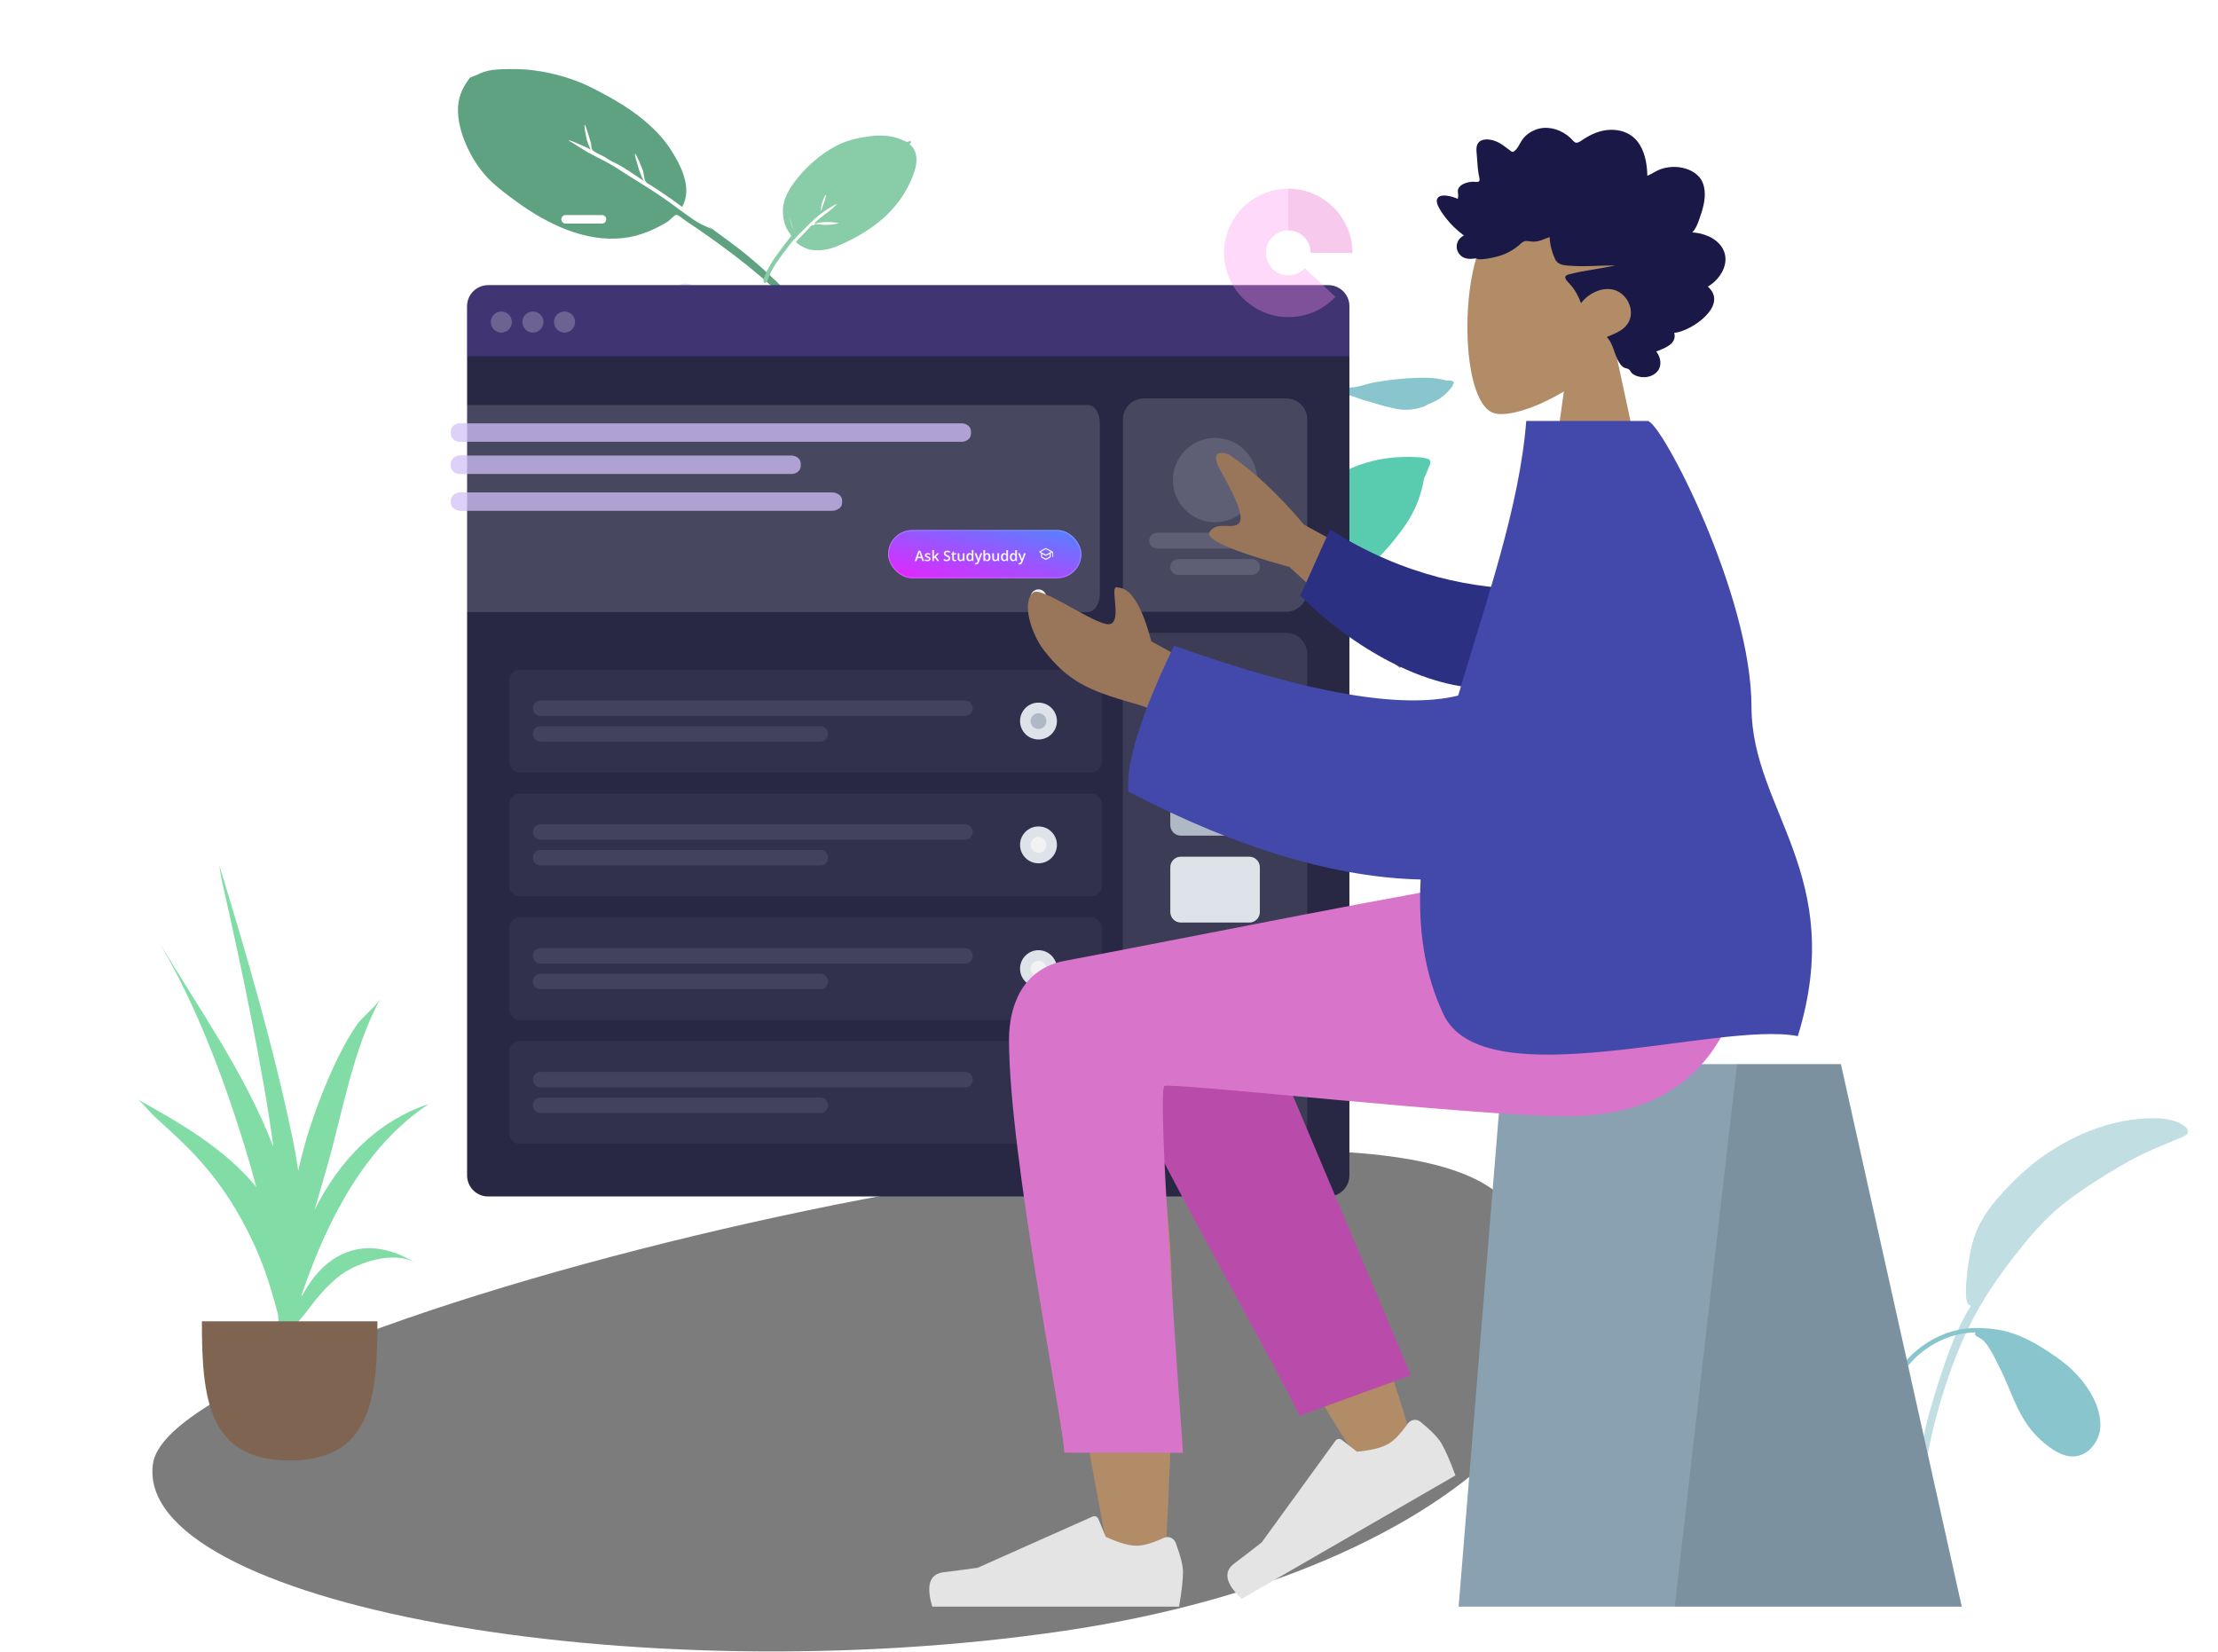 <svg width="482" height="359" viewBox="0 0 482 359" fill="none" xmlns="http://www.w3.org/2000/svg">
<path fill-rule="evenodd" clip-rule="evenodd" d="M474.537 244.57C472.703 243.326 470.263 243 468.067 243C459.491 243 451.43 246.182 444.466 250.923C440.65 253.521 437.236 256.829 434.222 260.274C432.483 262.262 430.932 264.413 429.834 266.805C429.093 268.42 428.584 270.102 428.239 271.837C427.819 273.952 427.485 276.11 427.334 278.26C427.275 279.107 426.783 283.599 428.191 283.675C428.183 283.786 428.181 283.891 428.189 283.986C425.133 288.765 423.244 294.366 421.493 299.677C419.97 304.298 418.612 308.958 417.731 313.738C416.57 320.032 415.808 326.42 415.446 332.805C415.368 334.177 415.314 335.549 415.268 336.923C415.229 338.095 415.19 339.267 415.151 340.439C415.108 341.752 414.877 343.264 415.086 344.57C415.268 345.707 416.252 345.534 416.295 344.403C416.348 343.037 416.339 341.668 416.399 340.3C416.479 338.485 416.561 336.671 416.649 334.857C417.268 322.254 419.587 309.836 423.867 297.931C425.599 293.114 427.584 288.553 430.135 284.097C432.378 280.179 435.076 276.385 437.833 272.852C440.514 269.419 443.3 266.065 446.584 263.157C449.249 260.796 452.181 258.74 455.194 256.826C459.021 254.396 462.841 252.025 466.987 250.16C469.142 249.19 471.338 248.322 473.51 247.392C473.901 247.224 474.32 247.062 474.696 246.868C475.949 246.221 475.537 245.248 474.537 244.57Z" fill="#C1DEE2"/>
<path fill-rule="evenodd" clip-rule="evenodd" d="M429.383 288.589C432.862 288.589 435.957 289.041 439.162 290.423C441.928 291.616 444.45 293.196 446.897 294.915C450.341 297.333 453.053 300.148 454.951 303.877C456.085 306.105 456.917 309.258 456.155 311.688C455.258 314.55 452.795 316.937 449.55 316.433C447.544 316.121 445.705 314.793 444.18 313.543C442.356 312.048 440.895 310.249 439.69 308.252C437.723 304.995 436.567 301.312 434.896 297.908C434.103 296.293 433.337 294.665 432.388 293.13C431.917 292.37 431.417 291.617 430.704 291.052C430.322 290.749 428.713 290.226 429.329 289.548C420.308 289.666 412.317 296.594 410.586 305.169C410.425 305.968 410.299 306.774 410.165 307.578C410.081 308.085 410.115 309.958 409.661 310.282C408.66 310.998 409.081 308.824 409.124 308.511C409.235 307.702 409.354 306.894 409.478 306.087C410.154 301.699 412.108 297.619 415.366 294.489C419.092 290.91 424.119 288.589 429.383 288.589Z" fill="#89C5CC"/>
<path fill-rule="evenodd" clip-rule="evenodd" d="M314.21 82.704C313.962 82.523 313.374 82.459 313.1 82.405C311.961 82.181 310.788 82.083 309.628 82.083C306.049 82.088 302.412 82.44 298.893 83.048C296.658 83.434 293.957 84.733 291.734 84.027C287.862 82.798 283.948 82.858 280.274 84.613C276.915 86.218 274.365 89.265 272.877 92.558C272.653 93.055 271.742 94.884 271.484 96.118C271.374 96.37 271.268 96.624 271.172 96.881C270.901 97.613 270.658 98.357 270.433 99.103C270.336 99.421 270.093 100.124 270.382 100.26C269.921 101.11 269.513 101.985 269.173 102.889C268.185 105.518 267.104 108.402 266.756 111.189C266.628 112.221 266.623 113.258 266.742 114.292C266.801 114.803 266.777 115.831 267.123 116.219C267.859 117.044 268.236 115.89 268.153 115.34C267.52 111.15 268.742 107.216 270.191 103.278C271.127 100.731 272.666 98.401 274.39 96.291C275.785 94.583 277.282 93.238 279.195 92.106C281.533 90.721 284.034 89.602 286.511 88.479C288.141 87.74 289.772 87.021 291.447 86.384C291.819 86.243 292.405 85.88 292.818 85.878C293.691 85.875 294.929 86.519 295.772 86.759C298.547 87.548 301.357 88.558 304.224 88.961C306.063 89.219 307.786 88.928 309.506 88.316C309.682 88.253 309.977 88.092 310.338 87.862C311.615 87.371 312.823 86.753 313.875 85.861C314.481 85.347 315.031 84.683 315.532 84.075C315.682 83.893 315.748 83.685 315.751 83.487C315.864 83.428 315.94 83.358 315.957 83.277C316.082 82.679 314.941 82.668 314.21 82.704Z" fill="#89C5CC"/>
<path fill-rule="evenodd" clip-rule="evenodd" d="M174.912 67.385C170.816 63.166 166.705 59 162.129 55.286C159.432 53.097 156.589 51.106 153.805 49.031C154.127 49.312 154.441 49.602 154.749 49.898C153.88 49.308 152.742 48.975 151.821 48.429C150.794 47.82 149.811 47.123 148.848 46.421C146.967 45.051 145.115 43.654 143.181 42.355C141.028 40.908 138.795 39.571 136.605 38.179C134.746 36.997 132.864 35.703 130.875 34.737C129.791 34.211 128.705 33.586 127.616 33.037C127.252 32.853 123.556 30.519 123.565 30.512C123.769 30.358 125.629 31.232 125.917 31.35C126.757 31.693 127.561 32.104 128.369 32.513C127.925 31.638 127.574 30.719 127.383 29.752C127.324 29.454 126.851 27.28 127.093 27.098C127.214 27.007 128.393 30.895 128.454 31.269C128.503 31.573 128.495 32.01 128.595 32.298C128.755 32.762 128.747 32.622 129.101 32.884C129.749 33.363 130.609 33.663 131.31 34.064C131.689 34.275 132.86 35.112 133.565 35.351C135.699 36.387 137.862 37.982 139.89 39.306C139.358 38.306 138.953 37.26 138.657 36.164C138.587 35.904 137.829 33.57 138.013 33.431C138.22 33.275 139.664 36.84 139.749 37.177C139.908 37.804 139.941 38.502 140.14 39.112C140.359 39.781 141.04 40.019 141.654 40.409C143.914 41.844 146.096 43.37 148.241 44.965C150.583 40.802 147.883 35.774 145.608 32.28C143.968 29.762 141.761 27.604 139.429 25.719C136.319 23.204 132.759 21.195 129.204 19.357C125.062 17.215 120.585 15.889 115.931 15.276C113.496 14.955 111.006 14.964 108.547 15.067C107.346 15.117 106.193 15.276 105.042 15.668C104.523 15.845 104.022 16.067 103.533 16.317C103.162 16.506 102.264 16.706 102.05 16.989C100.293 19.276 99.394 21.555 99.531 24.429C99.661 27.149 100.52 29.871 101.686 32.298C102.985 35 104.655 37.453 106.839 39.511C108.506 41.081 110.369 42.448 112.22 43.797C118.803 48.594 127.149 52.767 135.675 51.695C138.435 51.348 141.06 50.383 143.513 49.072C144.091 48.763 144.665 48.45 145.211 48.085C145.579 47.839 146.562 46.73 146.932 46.69C147.439 46.635 148.532 47.667 149.008 47.981C152.624 50.368 156.146 52.884 159.593 55.502C163.262 58.288 166.75 61.263 170.135 64.379C171.575 65.704 173.006 67.031 174.404 68.401C174.73 68.719 175.526 69.893 176.116 69.946C176.489 69.98 176.741 69.661 176.687 69.316C176.595 68.715 175.331 67.817 174.912 67.385Z" fill="#5EA281"/>
<path fill-rule="evenodd" clip-rule="evenodd" d="M309.909 99.602C308.323 99.255 306.571 99.282 304.954 99.31C296.286 99.428 287.774 103.532 282.234 110.089C277.518 115.672 276.222 122.612 275.29 129.628C275.198 130.325 275.158 131.017 275.106 131.715C275.095 131.865 275.078 131.999 275.06 132.125C274.694 132.452 274.501 132.834 274.718 133.254C273.911 135.02 273.228 136.831 272.642 138.699C270.918 144.198 269.164 149.801 270.244 155.583C270.497 152.401 271.028 149.147 271.663 146.018C271.7 145.838 271.739 145.66 271.78 145.482C271.784 145.463 271.788 145.445 271.792 145.426C272.017 144.468 272.309 143.538 272.665 142.623C272.669 142.613 272.672 142.603 272.676 142.593C272.723 142.473 272.773 142.353 272.822 142.233C272.924 141.985 273.028 141.738 273.139 141.492C273.177 141.408 273.213 141.323 273.247 141.238C273.765 139.97 273.983 138.541 274.447 137.229C274.558 136.93 274.673 136.633 274.795 136.338C274.802 136.32 274.809 136.303 274.817 136.286C275.145 135.49 275.508 134.704 275.891 133.927C276.1 133.77 276.211 133.381 276.391 133.028C276.428 132.959 276.718 132.495 276.805 132.227C277.031 131.79 277.256 131.353 277.483 130.917C277.476 130.92 277.47 130.922 277.463 130.925C277.69 130.506 277.919 130.089 278.145 129.674C278.195 129.583 278.245 129.491 278.295 129.4C278.377 129.254 278.458 129.109 278.539 128.963C279.298 127.605 280.104 126.273 280.94 124.958C281.238 124.489 281.951 123.816 282.087 123.289C282.093 123.269 282.094 123.251 282.097 123.232C283.911 120.684 285.999 118.334 288.504 116.472C288.201 116.799 287.558 117.909 287.388 118.129C286.867 118.803 286.302 119.429 285.734 120.064C284.718 121.2 283.726 122.372 282.845 123.612C281.233 125.879 279.842 128.266 278.527 130.7C278.515 130.714 278.501 130.727 278.489 130.742C277.828 131.557 277.413 132.788 276.937 133.719C278.819 132.848 280.901 132.28 282.832 131.505C284.759 130.734 286.633 129.874 288.442 128.865C290.847 127.524 293.342 126.009 295.614 124.295C298.218 122.68 300.406 120.457 302.337 118.124C304.622 115.364 306.717 112.58 308.012 109.228C308.648 107.581 309.148 105.864 309.445 104.127C309.458 104.051 309.475 103.969 309.493 103.883C309.796 103.283 310.068 102.67 310.296 102.042C310.657 101.047 311.511 99.952 309.909 99.602Z" fill="#59CCB0"/>
<path fill-rule="evenodd" clip-rule="evenodd" d="M178.392 45.947C178.393 45.214 178.474 44.479 178.72 43.78C178.783 43.603 179.292 42.335 179.438 42.375C179.779 42.468 178.386 45.719 178.392 45.947ZM171.653 47.275C171.672 47.288 171.85 48.112 171.916 48.356C172.055 48.873 172.215 49.384 172.386 49.886C172.039 49.041 171.741 48.234 171.653 47.275ZM197.658 31.317C198.051 31.135 198.06 30.414 197.58 30.682C197.192 30.9 197.191 30.867 196.812 30.743C196.504 30.642 196.198 30.454 195.895 30.33C195.252 30.066 194.6 29.851 193.918 29.714C192.456 29.422 190.966 29.382 189.492 29.55C186.919 29.844 184.25 30.406 181.947 31.576C178.286 33.436 174.934 36.436 172.551 39.69C171.074 41.704 169.993 43.836 170.136 46.391C170.207 47.667 170.522 48.949 171.18 50.074C171.352 50.368 171.613 50.63 171.766 50.931C172.003 51.394 171.958 51.254 171.594 51.723C171.196 52.235 170.8 52.748 170.406 53.262C169.373 54.609 168.346 55.976 167.467 57.426C167.177 57.903 166.92 58.398 166.692 58.906C166.52 59.291 165.739 60.72 165.943 61.217C166.281 62.044 166.792 61.056 166.907 60.701C167.008 60.391 167.122 60.083 167.246 59.781C167.561 59.021 167.951 58.297 168.391 57.601C168.867 56.849 169.395 56.128 169.92 55.409C170.411 54.739 170.913 54.077 171.42 53.419C171.702 53.054 171.985 52.69 172.269 52.326C172.366 52.201 172.476 51.916 172.598 52.079C173.176 51.294 173.955 50.611 174.637 49.913C175.472 49.057 176.319 48.206 177.224 47.421C177.878 46.855 178.552 46.31 179.263 45.812C179.678 45.521 180.108 45.258 180.556 45.017C180.802 44.884 181.686 44.267 181.954 44.34C181.839 44.309 181.04 45.18 180.926 45.278C180.469 45.668 179.992 46.028 179.507 46.385C178.608 47.046 177.749 47.751 176.937 48.513C177.073 48.653 177.867 48.394 178.092 48.363C178.594 48.294 179.102 48.257 179.611 48.26C180.507 48.265 181.597 48.29 182.421 48.516C182.178 48.449 181.506 48.691 181.224 48.73C180.771 48.792 180.312 48.836 179.855 48.852C179.433 48.867 179.011 48.851 178.589 48.827C178.167 48.803 177.445 48.609 177.024 48.722C176.999 48.729 176.965 48.941 176.864 48.973C176.762 49.005 176.52 48.919 176.495 48.928C176.137 49.07 175.752 49.66 175.486 49.93C174.797 50.628 174.117 51.335 173.434 52.039C173.222 52.258 172.986 52.382 173.053 52.624C173.126 52.882 173.716 53.191 173.939 53.339C174.767 53.889 175.663 54.241 176.656 54.343C178.515 54.534 180.269 54.186 181.959 53.477C188.432 50.76 194.24 46.704 197.398 40.4C198.706 37.79 200.479 33.646 197.658 31.317Z" fill="#89CCA8"/>
<path opacity="0.6" fill-rule="evenodd" clip-rule="evenodd" d="M33.256 318.006C28.767 348.394 137.633 368.215 231.335 354.382C325.038 340.55 368.025 286.532 323.311 257.749C278.598 228.966 37.745 287.618 33.256 318.006Z" fill="#262626"/>
<path d="M124.773 170.934C128.627 170.934 131.751 167.81 131.751 163.956C131.751 160.103 128.627 156.979 124.773 156.979C120.919 156.979 117.795 160.103 117.795 163.956C117.795 167.81 120.919 170.934 124.773 170.934Z" fill="white"/>
<path d="M130.82 46.73H122.912C122.398 46.73 121.981 47.146 121.981 47.66C121.981 48.174 122.398 48.59 122.912 48.59H130.82C131.334 48.59 131.75 48.174 131.75 47.66C131.75 47.146 131.334 46.73 130.82 46.73Z" fill="white"/>
<path d="M148.963 68.128C150.762 68.128 152.22 66.67 152.22 64.872C152.22 63.073 150.762 61.615 148.963 61.615C147.165 61.615 145.707 63.073 145.707 64.872C145.707 66.67 147.165 68.128 148.963 68.128Z" fill="#DDE3E9"/>
<path d="M148.963 66.268C149.734 66.268 150.359 65.643 150.359 64.872C150.359 64.101 149.734 63.477 148.963 63.477C148.192 63.477 147.567 64.101 147.567 64.872C147.567 65.643 148.192 66.268 148.963 66.268Z" fill="#F2F2F2"/>
<path d="M148.963 117.437C150.762 117.437 152.22 115.98 152.22 114.181C152.22 112.383 150.762 110.925 148.963 110.925C147.165 110.925 145.707 112.383 145.707 114.181C145.707 115.98 147.165 117.437 148.963 117.437Z" fill="#DDE3E9"/>
<path d="M148.963 115.577C149.734 115.577 150.359 114.952 150.359 114.182C150.359 113.411 149.734 112.786 148.963 112.786C148.192 112.786 147.567 113.411 147.567 114.182C147.567 114.952 148.192 115.577 148.963 115.577Z" fill="#F2F2F2"/>
<path d="M134.076 138.416H114.073C113.303 138.416 112.678 139.041 112.678 139.812V139.951C112.678 140.722 113.303 141.347 114.073 141.347H134.076C134.847 141.347 135.472 140.722 135.472 139.951V139.812C135.472 139.041 134.847 138.416 134.076 138.416Z" fill="#DDE3E9"/>
<path d="M288.662 61.97H106.083C103.554 61.97 101.504 64.02 101.504 66.549V255.424C101.504 257.953 103.554 260.003 106.083 260.003H288.662C291.191 260.003 293.241 257.953 293.241 255.424V66.549C293.241 64.02 291.191 61.97 288.662 61.97Z" fill="#282744"/>
<path d="M279.504 86.58H248.597C246.069 86.58 244.019 88.63 244.019 91.159V128.362C244.019 130.89 246.069 132.94 248.597 132.94H279.504C282.033 132.94 284.083 130.89 284.083 128.362V91.159C284.083 88.63 282.033 86.58 279.504 86.58Z" fill="#484760"/>
<path d="M264.051 113.482C269.109 113.482 273.209 109.382 273.209 104.325C273.209 99.267 269.109 95.167 264.051 95.167C258.994 95.167 254.894 99.267 254.894 104.325C254.894 109.382 258.994 113.482 264.051 113.482Z" fill="#DDE3E9" fill-opacity="0.15"/>
<path d="M276.643 115.772H251.459C250.511 115.772 249.742 116.541 249.742 117.49C249.742 118.438 250.511 119.207 251.459 119.207H276.643C277.591 119.207 278.36 118.438 278.36 117.49C278.36 116.541 277.591 115.772 276.643 115.772Z" fill="#DDE3E9" fill-opacity="0.15"/>
<path d="M272.064 121.494H256.038C255.09 121.494 254.321 122.263 254.321 123.211C254.321 124.159 255.09 124.928 256.038 124.928H272.064C273.012 124.928 273.781 124.159 273.781 123.211C273.781 122.263 273.012 121.494 272.064 121.494Z" fill="#DDE3E9" fill-opacity="0.15"/>
<path fill-rule="evenodd" clip-rule="evenodd" d="M106.083 61.97H288.662C291.191 61.97 293.241 64.02 293.241 66.549V77.423H101.504V66.549C101.504 64.02 103.554 61.97 106.083 61.97Z" fill="#8F5DFF" fill-opacity="0.25"/>
<path d="M108.945 72.273C110.209 72.273 111.234 71.248 111.234 69.984C111.234 68.719 110.209 67.694 108.945 67.694C107.68 67.694 106.655 68.719 106.655 69.984C106.655 71.248 107.68 72.273 108.945 72.273Z" fill="#F2F2F2" fill-opacity="0.25"/>
<path d="M115.813 72.273C117.077 72.273 118.102 71.248 118.102 69.984C118.102 68.719 117.077 67.694 115.813 67.694C114.548 67.694 113.523 68.719 113.523 69.984C113.523 71.248 114.548 72.273 115.813 72.273Z" fill="#F2F2F2" fill-opacity="0.25"/>
<path d="M122.681 72.273C123.945 72.273 124.97 71.248 124.97 69.984C124.97 68.719 123.945 67.694 122.681 67.694C121.417 67.694 120.392 68.719 120.392 69.984C120.392 71.248 121.417 72.273 122.681 72.273Z" fill="#F2F2F2" fill-opacity="0.25"/>
<path d="M279.504 137.519H248.597C246.069 137.519 244.019 139.569 244.019 142.097V243.976C244.019 246.504 246.069 248.554 248.597 248.554H279.504C282.033 248.554 284.083 246.504 284.083 243.976V142.097C284.083 139.569 282.033 137.519 279.504 137.519Z" fill="white" fill-opacity="0.1"/>
<path d="M271.492 147.823H256.611C255.346 147.823 254.321 148.848 254.321 150.113V160.415C254.321 161.679 255.346 162.704 256.611 162.704H271.492C272.756 162.704 273.781 161.679 273.781 160.415V150.113C273.781 148.848 272.756 147.823 271.492 147.823Z" fill="#DDE3E9"/>
<path d="M271.492 167.283H256.611C255.346 167.283 254.321 168.308 254.321 169.573V179.303C254.321 180.567 255.346 181.592 256.611 181.592H271.492C272.756 181.592 273.781 180.567 273.781 179.303V169.573C273.781 168.308 272.756 167.283 271.492 167.283Z" fill="#AFB9C5"/>
<path d="M271.492 186.169H256.611C255.346 186.169 254.321 187.194 254.321 188.458V198.188C254.321 199.453 255.346 200.478 256.611 200.478H271.492C272.756 200.478 273.781 199.453 273.781 198.188V188.458C273.781 187.194 272.756 186.169 271.492 186.169Z" fill="#DDE3E9"/>
<path d="M271.492 223.944H256.611C255.346 223.944 254.321 224.969 254.321 226.234V235.964C254.321 237.228 255.346 238.253 256.611 238.253H271.492C272.756 238.253 273.781 237.228 273.781 235.964V226.234C273.781 224.969 272.756 223.944 271.492 223.944Z" fill="#DDE3E9"/>
<path d="M271.492 205.057H256.611C255.346 205.057 254.321 206.082 254.321 207.346V217.076C254.321 218.34 255.346 219.365 256.611 219.365H271.492C272.756 219.365 273.781 218.34 273.781 217.076V207.346C273.781 206.082 272.756 205.057 271.492 205.057Z" fill="#C5CFD6"/>
<path d="M236.404 88H95.596C94.162 88 93 89.715 93 91.83V129.17C93 131.285 94.162 133 95.596 133H236.404C237.838 133 239 131.285 239 129.17V91.83C239 89.715 237.838 88 236.404 88Z" fill="white" fill-opacity="0.15"/>
<path d="M208.97 92H100.03C98.909 92 98 92.762 98 93.702V94.298C98 95.238 98.909 96 100.03 96H208.97C210.091 96 211 95.238 211 94.298V93.702C211 92.762 210.091 92 208.97 92Z" fill="#8F5DFF" fill-opacity="0.5"/>
<path d="M208.97 92H100.03C98.909 92 98 92.762 98 93.702V94.298C98 95.238 98.909 96 100.03 96H208.97C210.091 96 211 95.238 211 94.298V93.702C211 92.762 210.091 92 208.97 92Z" fill="#F4F4F4" fill-opacity="0.5"/>
<path d="M171.966 99H100.034C98.911 99 98 99.762 98 100.702V101.298C98 102.238 98.911 103 100.034 103H171.966C173.089 103 174 102.238 174 101.298V100.702C174 99.762 173.089 99 171.966 99Z" fill="#8F5DFF" fill-opacity="0.5"/>
<path d="M171.966 99H100.034C98.911 99 98 99.762 98 100.702V101.298C98 102.238 98.911 103 100.034 103H171.966C173.089 103 174 102.238 174 101.298V100.702C174 99.762 173.089 99 171.966 99Z" fill="#F4F4F4" fill-opacity="0.5"/>
<path d="M180.725 107H100.275C99.019 107 98 107.762 98 108.702V109.298C98 110.238 99.019 111 100.275 111H180.725C181.982 111 183 110.238 183 109.298V108.702C183 107.762 181.982 107 180.725 107Z" fill="#8F5DFF" fill-opacity="0.5"/>
<path d="M180.725 107H100.275C99.019 107 98 107.762 98 108.702V109.298C98 110.238 99.019 111 100.275 111H180.725C181.982 111 183 110.238 183 109.298V108.702C183 107.762 181.982 107 180.725 107Z" fill="#F4F4F4" fill-opacity="0.5"/>
<path d="M225.677 131.51C226.625 131.51 227.394 130.742 227.394 129.793C227.394 128.845 226.625 128.076 225.677 128.076C224.729 128.076 223.96 128.845 223.96 129.793C223.96 130.742 224.729 131.51 225.677 131.51Z" fill="#F2F2F2"/>
<path d="M237.149 145.532H112.95C111.685 145.532 110.66 146.557 110.66 147.822V165.564C110.66 166.829 111.685 167.854 112.95 167.854H237.149C238.414 167.854 239.439 166.829 239.439 165.564V147.822C239.439 146.557 238.414 145.532 237.149 145.532Z" fill="white" fill-opacity="0.05"/>
<path d="M209.719 152.229H117.485C116.56 152.229 115.811 152.978 115.811 153.903C115.811 154.827 116.56 155.577 117.485 155.577H209.719C210.643 155.577 211.393 154.827 211.393 153.903C211.393 152.978 210.643 152.229 209.719 152.229Z" fill="#DDE3E9" fill-opacity="0.1"/>
<path d="M178.294 157.809H117.485C116.56 157.809 115.811 158.558 115.811 159.483C115.811 160.407 116.56 161.157 117.485 161.157H178.294C179.219 161.157 179.969 160.407 179.969 159.483C179.969 158.558 179.219 157.809 178.294 157.809Z" fill="#DDE3E9" fill-opacity="0.1"/>
<path d="M225.677 160.698C227.89 160.698 229.684 158.905 229.684 156.692C229.684 154.479 227.89 152.686 225.677 152.686C223.465 152.686 221.671 154.479 221.671 156.692C221.671 158.905 223.465 160.698 225.677 160.698Z" fill="#DDE3E9"/>
<path d="M225.677 158.412C226.625 158.412 227.394 157.643 227.394 156.695C227.394 155.746 226.625 154.978 225.677 154.978C224.729 154.978 223.96 155.746 223.96 156.695C223.96 157.643 224.729 158.412 225.677 158.412Z" fill="#AFB9C5"/>
<path d="M237.149 226.233H112.95C111.685 226.233 110.66 227.258 110.66 228.523V246.266C110.66 247.53 111.685 248.555 112.95 248.555H237.149C238.414 248.555 239.439 247.53 239.439 246.266V228.523C239.439 227.258 238.414 226.233 237.149 226.233Z" fill="white" fill-opacity="0.05"/>
<path d="M209.719 232.931H117.485C116.56 232.931 115.811 233.68 115.811 234.605C115.811 235.529 116.56 236.279 117.485 236.279H209.719C210.643 236.279 211.393 235.529 211.393 234.605C211.393 233.68 210.643 232.931 209.719 232.931Z" fill="#DDE3E9" fill-opacity="0.1"/>
<path d="M178.294 238.511H117.485C116.56 238.511 115.811 239.26 115.811 240.185C115.811 241.109 116.56 241.859 117.485 241.859H178.294C179.219 241.859 179.969 241.109 179.969 240.185C179.969 239.26 179.219 238.511 178.294 238.511Z" fill="#DDE3E9" fill-opacity="0.1"/>
<path d="M225.677 241.403C227.89 241.403 229.684 239.609 229.684 237.396C229.684 235.183 227.89 233.39 225.677 233.39C223.465 233.39 221.671 235.183 221.671 237.396C221.671 239.609 223.465 241.403 225.677 241.403Z" fill="#DDE3E9"/>
<path d="M225.677 239.113C226.625 239.113 227.394 238.344 227.394 237.396C227.394 236.447 226.625 235.679 225.677 235.679C224.729 235.679 223.96 236.447 223.96 237.396C223.96 238.344 224.729 239.113 225.677 239.113Z" fill="#F2F2F2"/>
<path d="M237.149 199.333H112.95C111.685 199.333 110.66 200.358 110.66 201.622V219.365C110.66 220.63 111.685 221.655 112.95 221.655H237.149C238.414 221.655 239.439 220.63 239.439 219.365V201.622C239.439 200.358 238.414 199.333 237.149 199.333Z" fill="white" fill-opacity="0.05"/>
<path d="M209.719 206.031H117.485C116.56 206.031 115.811 206.781 115.811 207.705C115.811 208.63 116.56 209.379 117.485 209.379H209.719C210.643 209.379 211.393 208.63 211.393 207.705C211.393 206.781 210.643 206.031 209.719 206.031Z" fill="#DDE3E9" fill-opacity="0.1"/>
<path d="M178.294 211.611H117.485C116.56 211.611 115.811 212.361 115.811 213.285C115.811 214.21 116.56 214.96 117.485 214.96H178.294C179.219 214.96 179.969 214.21 179.969 213.285C179.969 212.361 179.219 211.611 178.294 211.611Z" fill="#DDE3E9" fill-opacity="0.1"/>
<path d="M225.677 214.501C227.89 214.501 229.684 212.707 229.684 210.495C229.684 208.282 227.89 206.488 225.677 206.488C223.465 206.488 221.671 208.282 221.671 210.495C221.671 212.707 223.465 214.501 225.677 214.501Z" fill="#DDE3E9"/>
<path d="M225.677 212.209C226.625 212.209 227.394 211.441 227.394 210.492C227.394 209.544 226.625 208.775 225.677 208.775C224.729 208.775 223.96 209.544 223.96 210.492C223.96 211.441 224.729 212.209 225.677 212.209Z" fill="#F2F2F2"/>
<path d="M237.149 172.434H112.95C111.685 172.434 110.66 173.459 110.66 174.723V192.466C110.66 193.73 111.685 194.755 112.95 194.755H237.149C238.414 194.755 239.439 193.73 239.439 192.466V174.723C239.439 173.459 238.414 172.434 237.149 172.434Z" fill="white" fill-opacity="0.05"/>
<path d="M209.719 179.128H117.485C116.56 179.128 115.811 179.877 115.811 180.802C115.811 181.727 116.56 182.476 117.485 182.476H209.719C210.643 182.476 211.393 181.727 211.393 180.802C211.393 179.877 210.643 179.128 209.719 179.128Z" fill="#DDE3E9" fill-opacity="0.1"/>
<path d="M178.294 184.708H117.485C116.56 184.708 115.811 185.458 115.811 186.382C115.811 187.307 116.56 188.056 117.485 188.056H178.294C179.219 188.056 179.969 187.307 179.969 186.382C179.969 185.458 179.219 184.708 178.294 184.708Z" fill="#DDE3E9" fill-opacity="0.1"/>
<path d="M225.677 187.602C227.89 187.602 229.684 185.808 229.684 183.595C229.684 181.383 227.89 179.589 225.677 179.589C223.465 179.589 221.671 181.383 221.671 183.595C221.671 185.808 223.465 187.602 225.677 187.602Z" fill="#DDE3E9"/>
<path d="M225.677 185.31C226.625 185.31 227.394 184.541 227.394 183.593C227.394 182.645 226.625 181.876 225.677 181.876C224.729 181.876 223.96 182.645 223.96 183.593C223.96 184.541 224.729 185.31 225.677 185.31Z" fill="#F2F2F2"/>
<path fill-rule="evenodd" clip-rule="evenodd" d="M283.569 58.295C282.675 59.244 281.408 59.84 280 59.84C277.294 59.84 275.1 57.653 275.1 54.956C275.1 52.258 277.294 50.071 280 50.071V41C272.301 41 266 47.282 266 54.956C266 62.63 272.301 68.911 280 68.911C284.044 68.911 287.699 67.206 290.19 64.493L283.569 58.295Z" fill="#FF8CED" fill-opacity="0.33"/>
<path fill-rule="evenodd" clip-rule="evenodd" d="M279.956 41V50.071C282.654 50.071 284.841 52.258 284.841 54.956H293.912C293.912 47.282 287.63 41 279.956 41Z" fill="#F197DD" fill-opacity="0.5"/>
<path fill-rule="evenodd" clip-rule="evenodd" d="M309.964 159.306C309.964 160.891 309.218 162.299 308.059 163.209L313.763 170.47C317.083 167.871 319.223 163.841 319.223 159.306H309.964Z" fill="#C5CFD6"/>
<path fill-rule="evenodd" clip-rule="evenodd" d="M272.7 241.171C272.701 241.176 272.703 241.18 272.706 241.186C272.703 241.181 272.7 241.163 272.7 241.171Z" fill="#C5CFD6"/>
<path fill-rule="evenodd" clip-rule="evenodd" d="M272.704 241.179C272.704 241.179 272.705 241.181 272.705 241.183C272.705 241.179 272.697 241.165 272.704 241.179Z" fill="#C5CFD6"/>
<path fill-rule="evenodd" clip-rule="evenodd" d="M272.672 241.1C272.678 241.118 272.687 241.136 272.694 241.155C272.691 241.145 272.687 241.138 272.683 241.128C272.78 241.37 272.718 241.213 272.672 241.1Z" fill="#C5CFD6"/>
<path fill-rule="evenodd" clip-rule="evenodd" d="M272.693 241.156C272.697 241.165 272.701 241.174 272.704 241.182C272.731 241.233 272.693 241.156 272.693 241.156Z" fill="#C5CFD6"/>
<path fill-rule="evenodd" clip-rule="evenodd" d="M272.707 241.186C272.713 241.197 272.681 241.143 272.707 241.186V241.186Z" fill="#C5CFD6"/>
<path fill-rule="evenodd" clip-rule="evenodd" d="M272.704 241.178L272.702 241.177C272.703 241.178 272.703 241.178 272.704 241.178Z" fill="#C5CFD6"/>
<path fill-rule="evenodd" clip-rule="evenodd" d="M261.513 226.269L278.397 249.088H244.629L261.513 226.269Z" fill="#C5CFD6"/>
<path d="M254.328 226.293C250.86 226.293 248.048 223.481 248.048 220.012C248.048 216.544 250.86 213.732 254.328 213.732C257.797 213.732 260.608 216.544 260.608 220.012C260.608 223.481 257.797 226.293 254.328 226.293Z" fill="white"/>
<g filter="url(#filter0_ddiii_2163_2808)">
<rect x="193" y="115" width="41.991" height="10.443" rx="5.222" fill="#8F5DFF"/>
<rect x="193" y="115" width="41.991" height="10.443" rx="5.222" fill="url(#paint0_linear_2163_2808)"/>
<rect x="193.097" y="115.097" width="41.796" height="10.249" rx="5.124" stroke="white" stroke-opacity="0.2" stroke-width="0.194"/>
<path d="M200.441 121.722L200.224 121.105H199.375L199.158 121.722H198.773L199.6 119.492H200.004L200.828 121.722H200.441ZM200.13 120.792L199.919 120.185C199.91 120.158 199.899 120.121 199.884 120.074C199.868 120.025 199.853 119.976 199.838 119.927C199.823 119.876 199.81 119.833 199.8 119.799C199.79 119.84 199.777 119.887 199.762 119.939C199.748 119.989 199.734 120.037 199.72 120.081C199.706 120.126 199.696 120.16 199.689 120.185L199.477 120.792H200.13ZM202.215 121.242C202.215 121.352 202.188 121.445 202.134 121.521C202.081 121.597 202.002 121.655 201.899 121.694C201.797 121.733 201.671 121.752 201.522 121.752C201.405 121.752 201.304 121.743 201.219 121.726C201.135 121.71 201.055 121.685 200.98 121.65V121.342C201.06 121.379 201.15 121.412 201.249 121.439C201.349 121.467 201.444 121.48 201.533 121.48C201.65 121.48 201.735 121.462 201.787 121.426C201.838 121.388 201.864 121.338 201.864 121.277C201.864 121.24 201.853 121.208 201.832 121.179C201.812 121.15 201.773 121.12 201.717 121.09C201.661 121.058 201.579 121.021 201.471 120.977C201.364 120.935 201.275 120.892 201.202 120.85C201.129 120.807 201.074 120.756 201.036 120.697C200.999 120.636 200.98 120.558 200.98 120.464C200.98 120.315 201.039 120.202 201.156 120.125C201.275 120.047 201.431 120.009 201.626 120.009C201.729 120.009 201.826 120.019 201.917 120.04C202.009 120.061 202.1 120.091 202.188 120.13L202.075 120.399C201.999 120.365 201.923 120.338 201.846 120.317C201.77 120.295 201.692 120.283 201.614 120.283C201.521 120.283 201.451 120.298 201.402 120.326C201.355 120.354 201.331 120.395 201.331 120.447C201.331 120.487 201.343 120.52 201.366 120.548C201.389 120.575 201.429 120.602 201.486 120.63C201.544 120.657 201.624 120.691 201.726 120.731C201.826 120.77 201.913 120.81 201.986 120.853C202.06 120.894 202.116 120.946 202.156 121.006C202.195 121.067 202.215 121.146 202.215 121.242ZM202.958 119.358V120.501C202.958 120.552 202.956 120.609 202.952 120.671C202.947 120.731 202.943 120.789 202.939 120.842H202.947C202.973 120.807 203.005 120.765 203.041 120.718C203.079 120.67 203.114 120.629 203.147 120.593L203.661 120.04H204.071L203.398 120.763L204.115 121.722H203.696L203.158 120.984L202.958 121.155V121.722H202.601V119.358H202.958ZM206.51 121.117C206.51 121.249 206.478 121.362 206.413 121.457C206.349 121.553 206.257 121.625 206.136 121.676C206.017 121.727 205.874 121.752 205.708 121.752C205.627 121.752 205.55 121.747 205.476 121.738C205.402 121.729 205.332 121.716 205.266 121.699C205.201 121.681 205.142 121.659 205.088 121.634V121.29C205.179 121.33 205.279 121.366 205.391 121.398C205.502 121.43 205.615 121.445 205.731 121.445C205.825 121.445 205.903 121.433 205.965 121.409C206.028 121.384 206.074 121.348 206.104 121.303C206.135 121.256 206.15 121.202 206.15 121.14C206.15 121.074 206.132 121.018 206.097 120.973C206.061 120.927 206.008 120.886 205.936 120.848C205.865 120.81 205.776 120.769 205.669 120.725C205.596 120.696 205.526 120.663 205.459 120.625C205.393 120.588 205.334 120.544 205.283 120.493C205.231 120.442 205.19 120.383 205.16 120.314C205.13 120.244 205.116 120.162 205.116 120.068C205.116 119.942 205.146 119.835 205.205 119.746C205.266 119.657 205.351 119.588 205.461 119.541C205.571 119.493 205.699 119.469 205.846 119.469C205.963 119.469 206.072 119.482 206.174 119.506C206.278 119.53 206.379 119.565 206.478 119.609L206.363 119.902C206.272 119.865 206.183 119.835 206.097 119.813C206.012 119.79 205.925 119.779 205.836 119.779C205.759 119.779 205.693 119.791 205.64 119.814C205.586 119.837 205.545 119.87 205.517 119.913C205.489 119.954 205.476 120.004 205.476 120.062C205.476 120.126 205.491 120.181 205.523 120.226C205.555 120.269 205.605 120.309 205.672 120.346C205.739 120.382 205.827 120.423 205.933 120.467C206.055 120.518 206.159 120.571 206.244 120.627C206.33 120.682 206.396 120.749 206.442 120.827C206.487 120.904 206.51 121.001 206.51 121.117ZM207.528 121.463C207.574 121.463 207.62 121.459 207.666 121.451C207.711 121.442 207.753 121.432 207.79 121.419V121.69C207.751 121.707 207.7 121.722 207.637 121.734C207.574 121.746 207.509 121.752 207.441 121.752C207.346 121.752 207.26 121.736 207.184 121.705C207.108 121.673 207.048 121.617 207.004 121.539C206.959 121.461 206.937 121.354 206.937 121.216V120.312H206.707V120.153L206.953 120.027L207.07 119.667H207.295V120.04H207.777V120.312H207.295V121.211C207.295 121.296 207.316 121.36 207.359 121.401C207.402 121.443 207.458 121.463 207.528 121.463ZM209.598 120.04V121.722H209.317L209.268 121.495H209.248C209.213 121.553 209.168 121.601 209.113 121.64C209.058 121.677 208.998 121.705 208.931 121.723C208.864 121.742 208.794 121.752 208.72 121.752C208.593 121.752 208.485 121.731 208.395 121.688C208.306 121.645 208.237 121.578 208.19 121.488C208.142 121.398 208.118 121.281 208.118 121.138V120.04H208.477V121.072C208.477 121.202 208.503 121.3 208.556 121.365C208.609 121.43 208.692 121.462 208.805 121.462C208.913 121.462 208.999 121.44 209.063 121.395C209.127 121.351 209.172 121.285 209.198 121.198C209.226 121.111 209.239 121.004 209.239 120.877V120.04H209.598ZM210.674 121.752C210.474 121.752 210.313 121.679 210.191 121.533C210.071 121.387 210.011 121.17 210.011 120.885C210.011 120.596 210.072 120.378 210.195 120.23C210.318 120.082 210.481 120.009 210.682 120.009C210.767 120.009 210.842 120.02 210.905 120.043C210.969 120.066 211.024 120.096 211.069 120.135C211.116 120.173 211.155 120.216 211.188 120.264H211.204C211.199 120.232 211.193 120.187 211.186 120.128C211.18 120.069 211.177 120.014 211.177 119.963V119.358H211.536V121.722H211.256L211.192 121.492H211.177C211.147 121.541 211.108 121.585 211.062 121.624C211.016 121.663 210.961 121.694 210.898 121.717C210.835 121.74 210.761 121.752 210.674 121.752ZM210.775 121.462C210.928 121.462 211.035 121.418 211.098 121.33C211.161 121.242 211.193 121.11 211.195 120.933V120.886C211.195 120.698 211.165 120.554 211.104 120.454C211.044 120.352 210.933 120.302 210.772 120.302C210.643 120.302 210.545 120.354 210.477 120.458C210.41 120.561 210.377 120.706 210.377 120.891C210.377 121.076 210.41 121.218 210.477 121.316C210.545 121.413 210.644 121.462 210.775 121.462ZM211.794 120.04H212.183L212.527 121C212.543 121.044 212.556 121.087 212.568 121.129C212.582 121.171 212.593 121.212 212.602 121.252C212.612 121.293 212.62 121.333 212.626 121.374H212.635C212.645 121.321 212.659 121.263 212.678 121.198C212.697 121.132 212.718 121.066 212.741 121L213.073 120.04H213.457L212.735 121.953C212.694 122.062 212.643 122.155 212.582 122.232C212.522 122.31 212.451 122.369 212.369 122.408C212.287 122.449 212.194 122.469 212.088 122.469C212.038 122.469 211.994 122.466 211.956 122.46C211.919 122.455 211.887 122.449 211.861 122.443V122.158C211.882 122.163 211.909 122.167 211.941 122.171C211.973 122.175 212.007 122.177 212.041 122.177C212.105 122.177 212.16 122.165 212.207 122.139C212.253 122.114 212.293 122.078 212.325 122.032C212.358 121.986 212.385 121.934 212.406 121.875L212.465 121.717L211.794 120.04ZM214.069 119.358V119.928C214.069 119.994 214.067 120.059 214.063 120.122C214.06 120.185 214.057 120.234 214.054 120.27H214.069C214.114 120.197 214.178 120.136 214.259 120.086C214.341 120.035 214.446 120.01 214.573 120.01C214.773 120.01 214.933 120.083 215.055 120.23C215.176 120.376 215.237 120.592 215.237 120.879C215.237 121.069 215.209 121.229 215.153 121.359C215.098 121.488 215.019 121.587 214.918 121.653C214.818 121.719 214.7 121.752 214.564 121.752C214.436 121.752 214.333 121.729 214.254 121.682C214.176 121.635 214.115 121.579 214.07 121.517H214.045L213.979 121.722H213.712V119.358H214.069ZM214.479 120.3C214.378 120.3 214.297 120.32 214.237 120.361C214.179 120.401 214.136 120.462 214.11 120.543C214.084 120.623 214.07 120.725 214.069 120.848V120.88C214.069 121.068 214.098 121.211 214.157 121.31C214.217 121.409 214.325 121.459 214.482 121.459C214.607 121.459 214.702 121.409 214.769 121.309C214.836 121.207 214.869 121.063 214.869 120.874C214.869 120.684 214.836 120.541 214.769 120.444C214.703 120.348 214.607 120.3 214.479 120.3ZM217.116 120.04V121.722H216.835L216.786 121.495H216.766C216.731 121.553 216.686 121.601 216.631 121.64C216.576 121.677 216.516 121.705 216.449 121.723C216.382 121.742 216.312 121.752 216.238 121.752C216.111 121.752 216.003 121.731 215.913 121.688C215.824 121.645 215.755 121.578 215.708 121.488C215.66 121.398 215.636 121.281 215.636 121.138V120.04H215.995V121.072C215.995 121.202 216.021 121.3 216.074 121.365C216.127 121.43 216.21 121.462 216.323 121.462C216.431 121.462 216.517 121.44 216.581 121.395C216.645 121.351 216.69 121.285 216.716 121.198C216.743 121.111 216.757 121.004 216.757 120.877V120.04H217.116ZM218.192 121.752C217.992 121.752 217.831 121.679 217.709 121.533C217.589 121.387 217.529 121.17 217.529 120.885C217.529 120.596 217.59 120.378 217.712 120.23C217.836 120.082 217.998 120.009 218.2 120.009C218.285 120.009 218.359 120.02 218.423 120.043C218.487 120.066 218.542 120.096 218.587 120.135C218.634 120.173 218.673 120.216 218.706 120.264H218.722C218.717 120.232 218.711 120.187 218.704 120.128C218.698 120.069 218.695 120.014 218.695 119.963V119.358H219.053V121.722H218.774L218.71 121.492H218.695C218.665 121.541 218.626 121.585 218.58 121.624C218.534 121.663 218.479 121.694 218.416 121.717C218.353 121.74 218.278 121.752 218.192 121.752ZM218.293 121.462C218.445 121.462 218.553 121.418 218.616 121.33C218.679 121.242 218.711 121.11 218.713 120.933V120.886C218.713 120.698 218.683 120.554 218.622 120.454C218.561 120.352 218.451 120.302 218.29 120.302C218.161 120.302 218.063 120.354 217.995 120.458C217.928 120.561 217.895 120.706 217.895 120.891C217.895 121.076 217.928 121.218 217.995 121.316C218.063 121.413 218.162 121.462 218.293 121.462ZM220.13 121.752C219.93 121.752 219.769 121.679 219.647 121.533C219.527 121.387 219.467 121.17 219.467 120.885C219.467 120.596 219.528 120.378 219.65 120.23C219.774 120.082 219.936 120.009 220.138 120.009C220.223 120.009 220.297 120.02 220.361 120.043C220.425 120.066 220.48 120.096 220.525 120.135C220.572 120.173 220.611 120.216 220.644 120.264H220.66C220.655 120.232 220.649 120.187 220.642 120.128C220.636 120.069 220.633 120.014 220.633 119.963V119.358H220.991V121.722H220.712L220.648 121.492H220.633C220.603 121.541 220.564 121.585 220.518 121.624C220.472 121.663 220.417 121.694 220.354 121.717C220.291 121.74 220.216 121.752 220.13 121.752ZM220.23 121.462C220.383 121.462 220.491 121.418 220.554 121.33C220.617 121.242 220.649 121.11 220.651 120.933V120.886C220.651 120.698 220.621 120.554 220.56 120.454C220.499 120.352 220.388 120.302 220.227 120.302C220.099 120.302 220.001 120.354 219.933 120.458C219.866 120.561 219.833 120.706 219.833 120.891C219.833 121.076 219.866 121.218 219.933 121.316C220.001 121.413 220.1 121.462 220.23 121.462ZM221.25 120.04H221.638L221.983 121C221.998 121.044 222.012 121.087 222.024 121.129C222.037 121.171 222.048 121.212 222.058 121.252C222.068 121.293 222.076 121.333 222.082 121.374H222.091C222.101 121.321 222.115 121.263 222.133 121.198C222.153 121.132 222.174 121.066 222.197 121L222.528 120.04H222.913L222.191 121.953C222.15 122.062 222.099 122.155 222.038 122.232C221.978 122.31 221.907 122.369 221.825 122.408C221.743 122.449 221.65 122.469 221.544 122.469C221.494 122.469 221.45 122.466 221.412 122.46C221.375 122.455 221.343 122.449 221.316 122.443V122.158C221.338 122.163 221.364 122.167 221.397 122.171C221.429 122.175 221.463 122.177 221.497 122.177C221.561 122.177 221.616 122.165 221.663 122.139C221.709 122.114 221.749 122.078 221.781 122.032C221.814 121.986 221.84 121.934 221.862 121.875L221.921 121.717L221.25 120.04Z" fill="white"/>
<mask id="mask0_2163_2808" style="mask-type:alpha" maskUnits="userSpaceOnUse" x="225" y="118" width="5" height="5">
<rect x="225.329" y="118.277" width="3.888" height="3.888" fill="#D9D9D9"/>
</mask>
<g mask="url(#mask0_2163_2808)">
<path d="M226.373 121.004C226.325 120.978 226.288 120.942 226.261 120.897C226.234 120.852 226.22 120.801 226.22 120.745V120.042L225.897 119.863C225.87 119.848 225.85 119.83 225.838 119.808C225.826 119.786 225.819 119.762 225.819 119.736C225.819 119.709 225.826 119.685 225.838 119.663C225.85 119.641 225.87 119.623 225.897 119.608L227.133 118.934C227.155 118.922 227.178 118.913 227.201 118.907C227.225 118.901 227.248 118.898 227.273 118.898C227.297 118.898 227.321 118.901 227.345 118.907C227.368 118.913 227.391 118.922 227.413 118.934L228.809 119.694C228.834 119.708 228.854 119.726 228.867 119.749C228.88 119.772 228.887 119.797 228.887 119.823V120.779C228.887 120.814 228.875 120.842 228.852 120.866C228.828 120.889 228.8 120.901 228.765 120.901C228.731 120.901 228.702 120.889 228.679 120.866C228.655 120.842 228.644 120.814 228.644 120.779V119.87L228.326 120.042V120.745C228.326 120.801 228.312 120.852 228.285 120.897C228.258 120.942 228.221 120.978 228.173 121.004L227.413 121.415C227.391 121.428 227.368 121.437 227.345 121.443C227.321 121.448 227.297 121.451 227.273 121.451C227.248 121.451 227.225 121.448 227.201 121.443C227.178 121.437 227.155 121.428 227.133 121.415L226.373 121.004ZM227.254 120.326C227.262 120.33 227.268 120.332 227.274 120.332C227.279 120.332 227.286 120.33 227.293 120.326L228.381 119.736L227.293 119.147C227.286 119.143 227.279 119.141 227.274 119.141C227.268 119.141 227.262 119.143 227.254 119.147L226.165 119.736L227.254 120.326ZM227.253 121.205C227.26 121.209 227.267 121.211 227.273 121.211C227.279 121.211 227.286 121.209 227.293 121.205L228.06 120.791C228.068 120.786 228.074 120.78 228.078 120.773C228.081 120.766 228.083 120.758 228.083 120.747V120.172L227.415 120.538C227.393 120.551 227.37 120.56 227.346 120.566C227.322 120.571 227.298 120.574 227.273 120.574C227.248 120.574 227.224 120.571 227.2 120.566C227.176 120.56 227.153 120.551 227.131 120.538L226.463 120.172V120.747C226.463 120.756 226.465 120.764 226.468 120.772C226.472 120.779 226.478 120.786 226.486 120.791L227.253 121.205Z" fill="#F8FAFB"/>
</g>
</g>
<path fill-rule="evenodd" clip-rule="evenodd" d="M350.956 75.782C355.337 70.64 358.302 64.338 357.807 57.276C356.379 36.93 328.056 41.406 322.547 51.675C317.038 61.944 317.692 87.993 324.813 89.828C327.652 90.56 333.701 88.767 339.858 85.056L335.994 112.395H358.812L350.956 75.782Z" fill="#B28B67"/>
<path fill-rule="evenodd" clip-rule="evenodd" d="M367.753 50.505C368.49 49.774 368.892 48.732 369.24 47.742C369.601 46.714 369.952 45.675 370.192 44.605C370.671 42.466 370.676 40.007 369.15 38.346C367.927 37.015 366.091 36.418 364.397 36.288C363.268 36.201 362.108 36.359 361.026 36.715C359.953 37.068 359.027 37.771 357.987 38.208C357.947 35.903 357.552 33.492 356.383 31.524C355.258 29.631 353.464 28.569 351.422 28.288C349.325 27.999 347.255 28.49 345.378 29.505C344.908 29.759 344.442 30.025 343.997 30.327C343.624 30.579 343.236 30.883 342.798 30.986C342.31 31.1 342.068 30.819 341.751 30.462C341.38 30.045 340.961 29.677 340.517 29.352C338.557 27.911 335.985 27.318 333.714 28.182C332.668 28.58 331.651 29.256 330.941 30.187C330.308 31.017 329.857 32.334 328.983 32.912C328.613 33.157 328.351 32.832 328.013 32.592C327.507 32.231 327.023 31.832 326.51 31.481C325.79 30.987 325.01 30.618 324.174 30.424C322.951 30.142 321.261 30.208 320.911 31.81C320.78 32.411 320.881 33.055 320.923 33.661C320.981 34.493 321.042 35.326 321.114 36.157C321.169 36.788 321.239 37.398 321.358 38.017C321.421 38.348 321.62 38.964 321.478 39.294C321.301 39.708 320.484 39.473 320.135 39.487C319.446 39.516 318.753 39.636 318.116 39.931C317.622 40.16 317.102 40.495 316.894 41.062C316.766 41.41 316.799 41.767 316.86 42.125C316.933 42.554 316.849 42.782 316.795 43.215C315.869 42.759 312.66 41.746 312.257 43.406C312.122 43.958 312.428 44.583 312.662 45.049C313.071 45.866 313.608 46.613 314.157 47.326C315.303 48.812 316.67 50.094 318.141 51.19C316.417 51.957 315.968 54.217 317.46 55.563C318.119 56.158 319.004 56.29 319.836 56.252C320.14 56.238 320.578 56.121 320.818 56.174C320.946 56.203 321.084 56.312 321.263 56.324C322.436 56.404 323.76 56.122 324.906 55.861C326.949 55.398 328.883 54.43 330.463 52.956C330.868 52.578 331.202 52.36 331.748 52.365C332.226 52.37 332.695 52.501 333.172 52.513C334.435 52.546 335.574 51.928 336.747 51.517C336.819 53.102 337.27 54.847 337.919 56.273C338.447 57.435 339.551 57.604 340.636 57.706C344.105 58.033 347.586 57.668 351.059 57.673C347.697 58.433 344.223 58.746 340.89 59.641C339.384 60.045 340.534 61.06 341.178 61.764C342.239 62.923 343.027 64.359 343.574 65.871C345.219 63.727 348.126 62.315 350.702 62.974C353.548 63.701 355.551 67.549 353.732 70.316C352.675 71.922 350.767 72.542 349.18 73.232C350.418 74.52 350.718 76.422 351.463 78.023C351.831 78.813 352.347 79.707 353.169 79.982C353.473 80.084 353.83 80.092 354.07 80.34C354.367 80.647 354.438 80.991 354.817 81.254C356.332 82.308 358.698 82.226 360.041 80.852C361.255 79.609 360.939 77.642 359.925 76.382C361.539 75.709 364.48 74.844 363.839 72.329C367.336 72.097 375.829 66.424 371.134 62.279C373.711 60.823 376.077 57.265 374.423 54.128C373.148 51.712 370.185 50.633 367.753 50.505Z" fill="#191847"/>
<path fill-rule="evenodd" clip-rule="evenodd" d="M400.05 231.239H326.601L316.977 349.131H426.312L400.05 231.239Z" fill="#8AA1B1"/>
<path fill-rule="evenodd" clip-rule="evenodd" d="M400.05 231.239H377.461L363.94 349.131H426.312L400.05 231.239Z" fill="black" fill-opacity="0.1"/>
<path fill-rule="evenodd" clip-rule="evenodd" d="M242.864 211.041C235.033 206.339 221.894 212.38 221.903 219.105C221.93 239.227 240.294 334.062 241.253 340.057C242.212 346.052 252.483 347.636 253.081 340.077C254.032 328.049 255.8 286.413 254.031 267.141C253.301 259.186 252.515 251.61 251.74 244.851C261.376 262.252 276.279 287.167 296.448 319.594L307.397 314.592C298.799 286.264 291.749 266.265 286.246 254.595C276.825 234.613 267.99 217.502 264.272 211.474C258.424 201.993 248.243 205.301 242.864 211.041Z" fill="#B28B67"/>
<path fill-rule="evenodd" clip-rule="evenodd" d="M306.615 298.861L269.034 209.835C260.031 195.353 234.79 212.782 237.86 221.182C244.83 240.251 280.279 301.988 282.356 307.669L306.615 298.861Z" fill="#B94CAB"/>
<path fill-rule="evenodd" clip-rule="evenodd" d="M308.703 308.979C311.044 310.906 312.567 312.48 313.271 313.701C314.129 315.186 315.132 317.495 316.282 320.629L269.843 347.441C266.333 344.148 265.786 341.592 268.202 339.773C270.618 337.954 272.613 336.419 274.184 335.17L290.213 313.086C290.522 312.661 291.116 312.566 291.541 312.875C291.548 312.88 291.556 312.885 291.563 312.891L294.893 315.456C297.949 315.189 300.229 314.621 301.734 313.752C302.956 313.046 304.36 311.578 305.944 309.346C306.552 308.49 307.739 308.289 308.595 308.897C308.632 308.923 308.668 308.95 308.703 308.979Z" fill="#E4E4E4"/>
<path fill-rule="evenodd" clip-rule="evenodd" d="M255.486 335.252C256.549 338.092 257.081 340.216 257.081 341.626C257.081 343.34 256.795 345.842 256.224 349.131H202.601C201.207 344.525 202.012 342.038 205.014 341.67C208.016 341.303 210.51 340.971 212.496 340.675L237.42 329.564C237.899 329.35 238.461 329.566 238.675 330.045C238.679 330.054 238.682 330.062 238.686 330.07L240.288 333.956C243.067 335.253 245.326 335.901 247.063 335.901C248.475 335.901 250.425 335.331 252.913 334.191C253.867 333.753 254.996 334.172 255.433 335.127C255.452 335.168 255.47 335.21 255.486 335.252Z" fill="#E4E4E4"/>
<path fill-rule="evenodd" clip-rule="evenodd" d="M219.27 225.946C219.27 251.204 231.266 310.122 231.273 315.684L257.082 315.704C253.304 263.132 251.965 236.563 253.063 235.997C254.711 235.147 320.614 242.576 340.38 242.576C368.882 242.576 380.672 224.603 381.629 191.308H325.168C313.672 192.538 253.708 204.633 231.438 208.79C221.904 210.57 219.27 218.988 219.27 225.946Z" fill="#D875CB"/>
<path fill-rule="evenodd" clip-rule="evenodd" d="M316.372 132.08L283.372 114.006C277.884 107.489 272.477 102.428 267.151 98.823C265.524 98.143 262.678 97.732 265.339 102.456C268.001 107.18 270.588 112.269 269.232 113.724C267.876 115.18 264.495 113.147 262.877 115.565C261.799 117.177 267.575 119.723 280.207 123.205L304.186 145.16L316.372 132.08ZM264.688 147.329L250.192 139.366C248.158 131.627 245.727 127.733 242.898 127.685C240.725 126.674 244.51 136.453 240.39 135.605C236.271 134.757 226.217 127.279 224.484 128.797C221.921 131.043 224.207 137.94 226.899 141.371C231.932 147.784 236.098 149.976 246.397 152.848C251.782 154.349 257.604 157.359 263.862 161.876L264.688 147.329Z" fill="#997659"/>
<path fill-rule="evenodd" clip-rule="evenodd" d="M332.444 128.052C320.885 127.93 305.471 125.489 289.025 115.049L282.566 129.453C293.91 140.711 309.862 149.961 323.809 149.569C334.8 149.261 340.418 135.966 332.444 128.052Z" fill="#2C3083"/>
<path fill-rule="evenodd" clip-rule="evenodd" d="M316.879 151.151C304.608 154.212 284.03 150.603 255.146 140.324C247.981 155.147 244.669 165.714 245.21 172.026C269.988 184.969 291.226 190.74 308.723 191.121C308.167 201.503 309.43 211.381 313.675 220.408C322.402 238.965 373.504 221.779 390.687 225.162C401.446 190.217 380.642 176.016 380.625 153.657C380.607 129.171 360.946 91.481 358.053 91.481H331.673C330.217 110.182 322.891 130.791 316.879 151.151Z" fill="#4348AB"/>
<path fill-rule="evenodd" clip-rule="evenodd" d="M34.539 204.672C43.222 219.24 53.336 233.345 59.409 249.273C59.165 247.395 58.905 245.52 58.615 243.647C57.074 233.72 55.158 223.865 53.146 214.022C52.121 209.01 51.037 204.017 49.925 199.024C49.327 196.342 48.736 193.659 48.126 190.979C47.978 190.33 47.851 189.197 47.666 188.048C53.569 207.417 59.261 226.8 63.424 246.635C63.97 249.238 64.435 251.836 64.816 254.43C64.947 253.839 65.075 253.247 65.215 252.657C66.9 245.582 69.427 238.564 72.436 231.95C73.874 228.787 75.526 225.693 77.472 222.81C78.684 221.013 81.545 218.876 82.652 217.036C76.6 228.136 74.415 242.025 70.92 254.092C70.067 257.037 69.209 259.977 68.368 262.923C73.638 252.354 81.814 243.671 93.182 239.908C79.422 249 71.168 264.922 65.606 281.207C65.588 281.4 65.566 281.593 65.547 281.786C67.184 278.68 69.246 275.871 72.04 273.903C78.02 269.691 84.653 270.918 90.454 274.531C85.902 271.637 77.674 274.272 73.843 277.214C71.101 279.319 68.757 282.144 66.722 284.9C66.234 285.561 65.569 286.331 64.866 287.154C63.88 293.551 62.275 299.903 60.001 306.206C60.376 304.397 60.105 301.504 60.209 300.155C60.22 300.009 60.229 299.863 60.241 299.718C59.895 301.098 59.561 302.462 59.24 303.804C59.879 301.243 60.226 298.569 60.497 295.868C60.567 294.707 60.635 293.546 60.707 292.385C60.684 290.182 60.594 287.97 60.44 285.754C59.896 283.601 59.286 281.57 58.784 279.881C56.971 273.787 54.312 267.949 51.041 262.502C48.056 257.531 44.482 253.029 40.357 248.957C38.133 246.763 35.806 244.673 33.511 242.554C32.682 241.788 31.199 239.904 29.916 238.922C39.257 244.072 48.872 249.644 55.686 257.941C54.888 254.874 54.02 251.849 53.102 248.885C48.445 233.848 42.565 218.263 34.539 204.672Z" fill="#81DCA6"/>
<path fill-rule="evenodd" clip-rule="evenodd" d="M43.872 287.133C43.872 303.832 45.194 317.37 62.945 317.37C80.695 317.37 82.018 303.832 82.018 287.133" fill="#806452"/>
<defs>
<filter id="filter0_ddiii_2163_2808" x="189.112" y="111.112" width="49.766" height="18.219" filterUnits="userSpaceOnUse" color-interpolation-filters="sRGB">
<feFlood flood-opacity="0" result="BackgroundImageFix"/>
<feColorMatrix in="SourceAlpha" type="matrix" values="0 0 0 0 0 0 0 0 0 0 0 0 0 0 0 0 0 0 127 0" result="hardAlpha"/>
<feMorphology radius="0.778" operator="dilate" in="SourceAlpha" result="effect1_dropShadow_2163_2808"/>
<feOffset/>
<feGaussianBlur stdDeviation="1.555"/>
<feComposite in2="hardAlpha" operator="out"/>
<feColorMatrix type="matrix" values="0 0 0 0 0.561 0 0 0 0 0.365 0 0 0 0 1 0 0 0 0.4 0"/>
<feBlend mode="normal" in2="BackgroundImageFix" result="effect1_dropShadow_2163_2808"/>
<feColorMatrix in="SourceAlpha" type="matrix" values="0 0 0 0 0 0 0 0 0 0 0 0 0 0 0 0 0 0 127 0" result="hardAlpha"/>
<feOffset dy="0.194"/>
<feGaussianBlur stdDeviation="0.194"/>
<feComposite in2="hardAlpha" operator="out"/>
<feColorMatrix type="matrix" values="0 0 0 0 0.419 0 0 0 0 0.149 0 0 0 0 0.762 0 0 0 1 0"/>
<feBlend mode="normal" in2="effect1_dropShadow_2163_2808" result="effect2_dropShadow_2163_2808"/>
<feBlend mode="normal" in="SourceGraphic" in2="effect2_dropShadow_2163_2808" result="shape"/>
<feColorMatrix in="SourceAlpha" type="matrix" values="0 0 0 0 0 0 0 0 0 0 0 0 0 0 0 0 0 0 127 0" result="hardAlpha"/>
<feMorphology radius="0.389" operator="erode" in="SourceAlpha" result="effect3_innerShadow_2163_2808"/>
<feOffset/>
<feGaussianBlur stdDeviation="1.166"/>
<feComposite in2="hardAlpha" operator="arithmetic" k2="-1" k3="1"/>
<feColorMatrix type="matrix" values="0 0 0 0 1 0 0 0 0 1 0 0 0 0 1 0 0 0 0.04 0"/>
<feBlend mode="normal" in2="shape" result="effect3_innerShadow_2163_2808"/>
<feColorMatrix in="SourceAlpha" type="matrix" values="0 0 0 0 0 0 0 0 0 0 0 0 0 0 0 0 0 0 127 0" result="hardAlpha"/>
<feMorphology radius="0.389" operator="erode" in="SourceAlpha" result="effect4_innerShadow_2163_2808"/>
<feOffset/>
<feGaussianBlur stdDeviation="1.166"/>
<feComposite in2="hardAlpha" operator="arithmetic" k2="-1" k3="1"/>
<feColorMatrix type="matrix" values="0 0 0 0 1 0 0 0 0 1 0 0 0 0 1 0 0 0 0.04 0"/>
<feBlend mode="normal" in2="effect3_innerShadow_2163_2808" result="effect4_innerShadow_2163_2808"/>
<feColorMatrix in="SourceAlpha" type="matrix" values="0 0 0 0 0 0 0 0 0 0 0 0 0 0 0 0 0 0 127 0" result="hardAlpha"/>
<feMorphology radius="0.778" operator="erode" in="SourceAlpha" result="effect5_innerShadow_2163_2808"/>
<feOffset/>
<feGaussianBlur stdDeviation="1.555"/>
<feComposite in2="hardAlpha" operator="arithmetic" k2="-1" k3="1"/>
<feColorMatrix type="matrix" values="0 0 0 0 1 0 0 0 0 1 0 0 0 0 1 0 0 0 0.12 0"/>
<feBlend mode="normal" in2="effect4_innerShadow_2163_2808" result="effect5_innerShadow_2163_2808"/>
</filter>
<linearGradient id="paint0_linear_2163_2808" x1="237.192" y1="110.975" x2="230.918" y2="137.471" gradientUnits="userSpaceOnUse">
<stop stop-color="#2E9BFF"/>
<stop offset="1" stop-color="#FF14FF"/>
</linearGradient>
</defs>
</svg>
